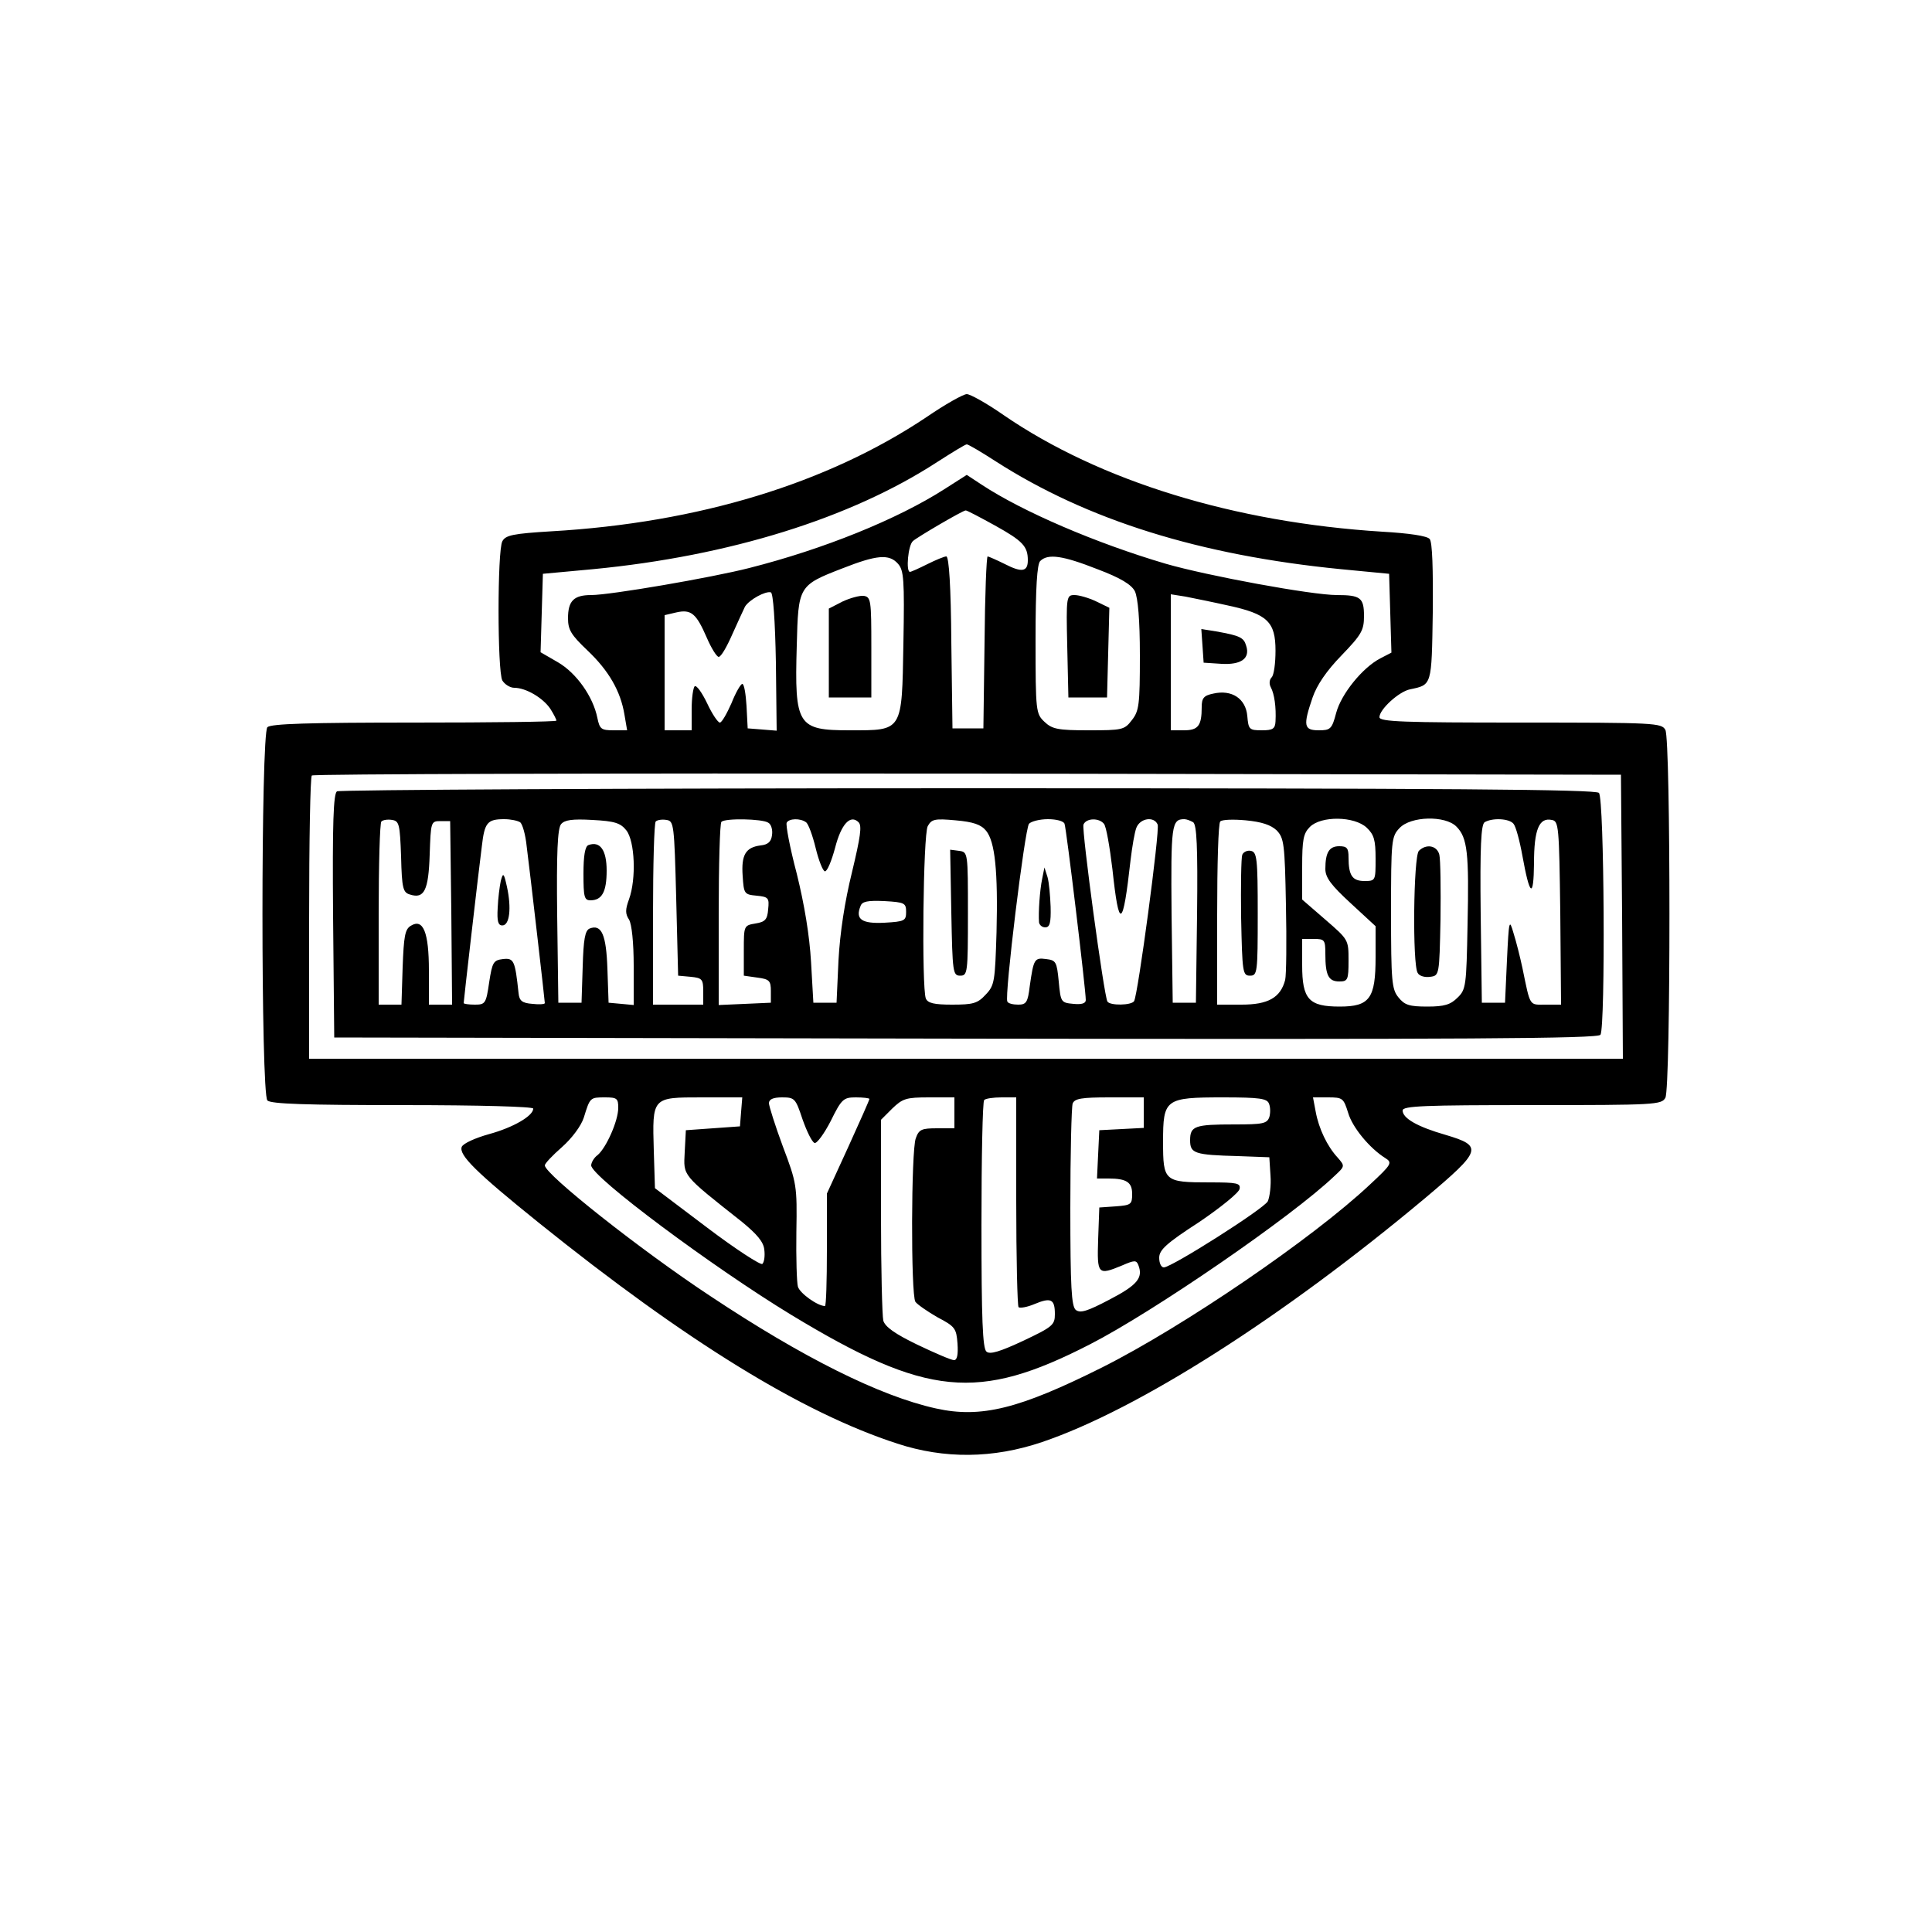 <?xml version="1.0" encoding="UTF-8"?>
<!DOCTYPE svg  PUBLIC '-//W3C//DTD SVG 20010904//EN'  'http://www.w3.org/TR/2001/REC-SVG-20010904/DTD/svg10.dtd'>
<svg width="500pt" height="500pt" version="1.0" viewBox="0 0 500 500" xmlns="http://www.w3.org/2000/svg">
 <g transform="translate(0 500) scale(.1 -.1)">
  <path d="m2397 3920c-256-171-589-273-970-295-99-6-119-10-127-26-13-24-13-335 0-360 6-10 20-19 31-19 30 0 74-26 93-54 9-14 16-28 16-31s-166-5-368-5c-273 0-371-3-380-12-17-17-17-949 0-966 9-9 100-12 350-12 201 0 338-4 338-9 0-19-52-49-114-66-36-10-67-24-71-33-8-21 36-65 200-197 382-307 681-491 927-571 122-40 248-39 375 4 248 84 623 323 992 632 146 123 150 134 52 163-73 21-111 43-111 63 0 12 56 14 335 14 320 0 335 1 345 19 14 27 14 925 0 952-10 18-25 19-375 19-302 0-365 2-365 14 0 20 50 66 79 72 57 12 56 8 59 199 1 112-1 182-8 190-6 8-53 15-123 19-383 24-731 131-980 302-43 30-86 54-95 54s-57-27-105-60zm180-114c237-152 528-243 893-279l125-12 6-204-29-15c-46-24-101-92-114-141-11-42-15-45-45-45-39 0-41 12-16 85 11 32 36 69 75 109 52 54 58 65 58 102 0 47-9 54-70 54-65 0-336 50-443 81-180 53-371 135-477 205l-38 25-58-37c-122-78-312-155-505-204-98-25-360-70-409-70-45 0-60-15-60-60 0-30 8-43 50-83 56-53 86-106 96-166l7-41h-35c-32 0-36 3-42 32-11 55-54 116-102 144l-45 26 3 102 3 101 130 12c353 34 667 132 890 277 39 25 73 46 77 46s38-20 75-44zm-2-166c72-40 85-54 85-90 0-30-16-32-59-10-22 11-43 20-45 20-3 0-7-100-8-222l-3-223h-40-40l-3 223c-1 142-6 222-13 222-5 0-27-9-49-20s-42-20-45-20c-11 0-5 70 8 80 11 10 127 78 136 79 2 1 36-17 76-39zm-251-99c15-17 17-40 14-206-4-230-1-225-139-225-135 0-143 12-137 219 4 154 4 156 118 200 89 35 121 38 144 12zm516-14c61-23 88-40 97-57 8-17 13-74 13-166 0-128-2-144-21-168-19-25-25-26-112-26-79 0-94 3-114 22-22 21-23 26-23 213 0 135 4 195 12 203 20 20 59 14 148-21zm-832-241 2-177-37 3-38 3-3 58c-2 31-6 57-11 57-4 0-17-22-28-50-12-27-25-50-30-50s-20 22-33 50c-13 27-27 47-32 44-4-3-8-30-8-60v-54h-35-35v149 149l30 7c39 9 52-3 79-65 12-28 26-50 31-50 6 0 21 26 35 58 14 31 29 64 33 72 11 18 53 41 67 37 6-2 11-74 13-181zm1170 147c102-22 123-42 123-117 0-32-4-63-10-69s-7-17-2-26c9-17 14-51 12-88-1-19-7-23-35-23-33 0-35 2-38 37-4 45-40 69-88 58-25-5-30-12-30-35 0-48-9-60-46-60h-34v176 176l38-6c20-4 70-14 110-23zm1020-805 2-368h-1700-1700v363c0 200 3 367 7 370 3 4 767 6 1697 5l1691-3 3-367zm-2598-495c0-34-31-103-53-122-10-7-17-20-17-27 0-29 314-263 518-387 350-212 483-225 773-76 164 84 522 330 632 435 28 26 28 26 9 48-27 29-49 75-57 119l-7 37h39c38 0 40-2 52-40 11-38 56-92 96-117 19-12 17-16-40-69-148-139-482-367-693-473-214-107-313-132-430-106-145 32-345 132-584 291-179 118-428 315-428 338 0 5 20 26 44 47 26 23 50 55 57 77 16 52 16 52 55 52 31 0 34-3 34-27zm318-10-3-38-140-10-3-57c-3-62-9-56 148-180 39-32 56-52 58-72 2-16 0-32-5-37-4-4-69 38-143 94l-135 102-3 97c-4 139-5 138 124 138h105l-3-37zm159-20c11-31 24-58 31-61 6-2 25 24 42 57 28 57 33 61 65 61 19 0 35-2 35-4 0-3-25-59-55-125l-55-120v-146c0-80-2-145-5-145-19 0-65 33-70 50-3 10-5 75-4 142 2 119 1 126-35 221-20 54-36 105-36 112 0 10 11 15 34 15 33 0 35-3 53-57zm393 17v-40h-45c-40 0-47-3-55-26-12-31-13-404-1-423 5-7 31-25 57-40 46-24 49-29 52-68 2-29-1-43-9-43-7 0-49 18-95 40-58 28-83 46-88 62-3 13-6 135-6 271v249l29 29c27 26 36 29 95 29h66v-40zm160-228c0-148 3-271 6-275 4-3 22 0 41 8 43 18 53 13 53-26 0-28-6-33-82-69-60-28-86-36-95-28-10 8-13 84-13 328 0 174 3 320 7 323 3 4 24 7 45 7h38v-268zm330 228v-39l-57-3-58-3-3-62-3-63h30c47 0 61-10 61-40 0-27-3-29-42-32l-43-3-3-82c-3-92-1-94 62-68 32 14 37 14 42 1 13-33-3-52-74-89-59-31-76-36-88-27-11 10-14 57-14 265 0 140 3 260 6 269 5 13 23 16 95 16h89v-40zm324 24c4-9 4-25 1-35-6-17-17-19-90-19-103 0-115-4-115-41 0-34 11-38 125-41l80-3 3-47c2-26-2-56-7-67-11-20-249-171-269-171-7 0-12 11-12 25 0 20 18 37 103 92 56 38 103 76 105 86 3 15-6 17-78 17-117 0-120 3-120 105 0 111 5 115 156 115 94 0 113-3 118-16z"/>
  <path d="m2180 3443-35-18v-115-115h55 55v130c0 122-1 130-20 133-11 1-36-6-55-15z"/>
  <path d="m2762 3328 3-133h50 50l6 232-35 17c-19 9-44 16-55 16-21 0-22-3-19-132z"/>
  <path d="m3112 3329 3-44 46-3c51-3 75 14 64 47-6 21-16 26-78 37l-38 6 3-43z"/>
  <path d="m872 2952c-9-7-12-78-10-323l3-314 1634-3c1301-2 1636 0 1643 10 13 22 10 612-4 626-9 9-385 12-1633 12-891 0-1626-4-1633-8zm166-169c2-82 5-93 23-98 37-12 48 11 51 103 3 85 3 87 28 87h25l3-237 2-238h-30-30v88c0 100-15 136-47 116-15-9-18-27-21-108l-3-96h-29-30v233c0 129 3 237 7 241s16 6 28 4c18-3 20-11 23-95zm308 89c6-4 14-32 17-62 4-30 16-133 27-228s20-175 20-178-15-4-32-2c-27 2-34 8-36 28-9 84-12 91-40 88-25-3-28-8-36-60-8-55-10-58-37-58-16 0-29 2-29 4 0 3 9 83 20 178s23 198 27 228c7 61 14 70 58 70 17 0 35-4 41-8zm275-21c22-28 26-125 7-178-10-27-10-38 0-53 7-12 12-59 12-120v-101l-32 3-33 3-3 87c-3 89-15 117-46 105-12-5-16-28-18-99l-3-93h-30-30l-3 224c-2 165 1 227 10 238s29 14 81 11c58-3 73-8 88-27zm129-176 5-200 33-3c29-3 32-6 32-38v-34h-65-65v233c0 129 3 237 7 241s16 6 28 4c19-3 20-11 25-203zm238 196c8-4 12-19 10-32-2-17-10-25-30-27-38-5-50-24-46-79 3-46 4-48 36-51 31-3 33-6 30-35-2-27-8-33-33-37-30-5-30-6-30-70v-65l35-5c31-4 35-8 35-35v-30l-67-3-68-3v234c0 128 3 237 7 240 9 10 106 8 121-2zm98 1c6-4 17-34 25-67s19-60 24-60c6 0 17 27 26 60 16 63 40 88 61 67 9-9 5-37-17-129-19-77-31-156-35-228l-5-110h-30-30l-6 105c-4 69-17 148-37 229-18 68-29 127-26 132 6 11 35 12 50 1zm466-22c23-28 31-104 27-263-4-127-5-137-28-161-21-23-33-26-87-26-47 0-63 4-68 16-11 29-7 424 5 446 10 18 18 20 72 15 46-4 66-11 79-27zm203 18c5-13 55-430 55-456 0-9-11-12-32-10-32 3-33 4-38 58-5 51-7 55-33 58-30 4-32 0-42-70-5-42-9-48-30-48-13 0-26 3-28 8-8 12 45 446 56 460 5 6 27 12 49 12s41-5 43-12zm102 0c6-7 15-60 22-118 17-159 27-154 47 25 4 33 10 70 15 83 10 25 46 30 55 8 6-15-51-441-61-457-7-11-62-12-69-1-9 15-67 444-62 458 7 17 40 18 53 2zm231 4c9-7 12-61 10-238l-3-229h-30-30l-3 229c-2 231 0 246 33 246 6 0 16-4 23-8zm216-21c19-20 21-34 24-193 2-94 1-182-2-194-12-46-44-64-113-64h-63v233c0 129 3 237 8 241 4 5 34 6 66 3 42-4 65-12 80-26zm233 7c19-18 23-32 23-80 0-57 0-58-29-58-31 0-41 14-41 61 0 24-4 29-24 29-26 0-36-16-36-59 0-22 15-42 65-88l65-60v-80c0-107-15-128-93-128-80 0-97 19-97 107v68h30c28 0 30-2 30-39 0-55 8-71 36-71 22 0 24 4 24 54 0 54 0 54-60 106l-60 52v84c0 71 3 87 20 104 29 29 115 28 147-2zm232 3c29-29 33-69 29-255-3-157-4-167-26-188-18-18-34-23-78-23-47 0-59 4-75 24-17 21-19 41-19 219 0 187 1 197 22 219 29 31 118 33 147 4zm148 7c6-7 16-44 23-83 19-105 29-112 30-19 0 87 13 119 46 112 18-3 19-15 22-241l2-237h-40c-43 0-39-7-60 95-6 28-16 68-23 90-11 38-12 35-17-70l-5-110h-30-30l-3 229c-2 177 1 231 10 238 20 12 64 10 75-4zm-1572-228c0-23-4-25-56-28-59-3-76 9-62 43 4 12 18 15 62 13 52-3 56-5 56-28z"/>
  <path d="m1296 2720c-3-14-7-45-8-70-2-34 1-45 12-45 19 0 24 45 12 100-8 36-10 38-16 15z"/>
  <path d="m1523 2813c-9-3-13-28-13-74 0-60 2-69 18-69 30 0 42 22 42 77 0 53-17 77-47 66z"/>
  <path d="m2462 2638c3-155 4-163 23-163s20 7 20 160c0 159 0 160-23 163l-23 3 3-163z"/>
  <path d="m2697 2725c-6-29-10-86-8-112 1-7 8-13 16-13 12 0 15 12 14 53-1 28-4 63-8 77l-8 25-6-30z"/>
  <path d="m3215 2788c-3-8-4-81-3-163 3-142 4-150 23-150s20 7 20 160c0 144-2 160-18 163-9 2-19-3-22-10z"/>
  <path d="m3672 2798c-14-14-17-295-3-316 4-8 19-12 32-10 24 3 24 4 27 148 1 80 0 155-3 168-6 24-34 29-53 10z"/>
 </g>
</svg>
